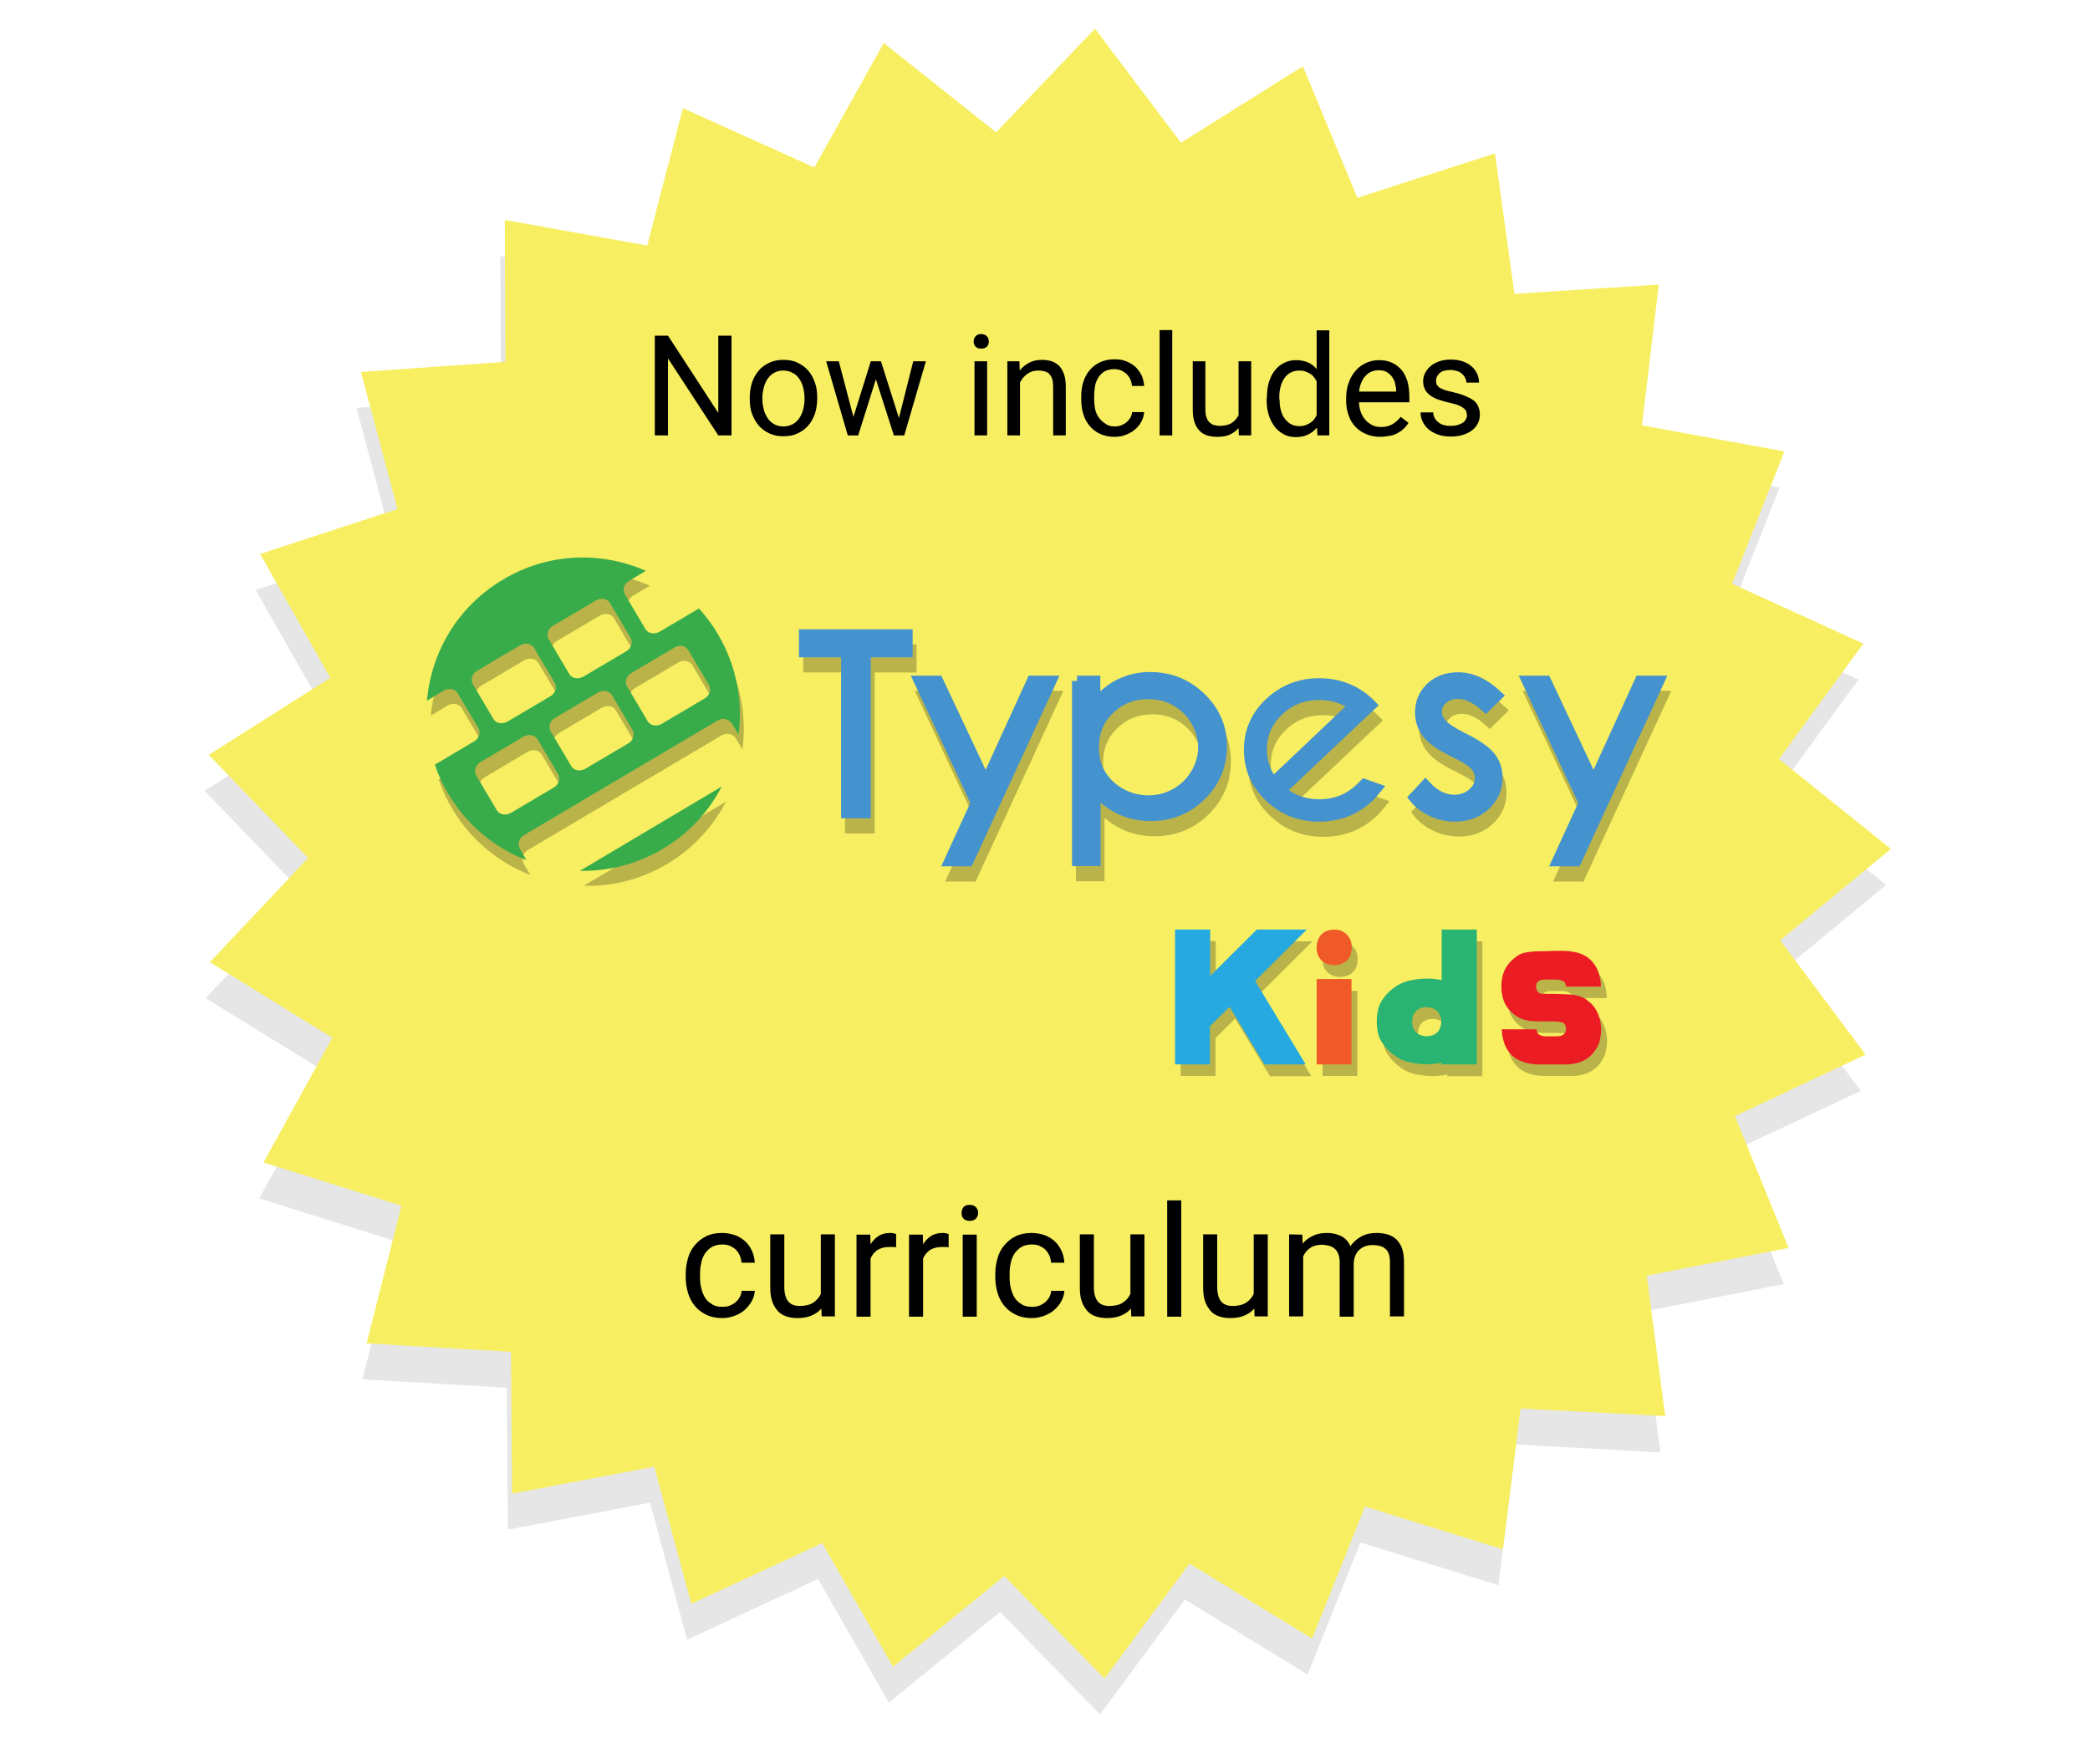 <?xml version="1.0" encoding="utf-8"?>
<!-- Generator: Adobe Illustrator 21.1.0, SVG Export Plug-In . SVG Version: 6.00 Build 0)  -->
<svg version="1.1" id="Layer_1" xmlns="http://www.w3.org/2000/svg" xmlns:xlink="http://www.w3.org/1999/xlink" x="0px" y="0px"
	 viewBox="0 0 744 627.9" style="enable-background:new 0 0 744 627.9;" xml:space="preserve">
<style type="text/css">
	.st0{opacity:0.1;}
	.st1{fill:#F7EF61;}
	.st2{opacity:0.25;}
	.st3{stroke:#000000;stroke-width:3.767;stroke-miterlimit:10;}
	.st4{fill:#4492CE;stroke:#4492CE;stroke-width:3.767;stroke-miterlimit:10;}
	.st5{fill:#38AC4A;}
	.st6{fill:#26A9E0;}
	.st7{fill:#F05A28;}
	.st8{fill:#29B473;}
	.st9{fill:#EC1C24;}
</style>
<g>
	<g class="st0">
		<g id="layer1">
			<path id="path2182" d="M539.7,514.2l-6.3,50.1l-49.1-15.2l-18.8,47l-43.7-26.7l-30.2,40.9L356,573.8l-39.6,32.3l-25.2-44
				l-46.6,21.6l-13.2-48.8l-50.6,9.6l-0.4-50.5l-51.4-3l12.4-49l-49.1-15.4l24.5-44.4l-43.6-26.9l35-37.1l-35.4-36.7l43.3-27.4
				L91,210l48.9-16l-13-48.8l51.4-3.6l-0.2-50.5l50.7,9.1l12.7-48.9l46.8,21.1L313,28.1l40,31.8L388.1,23l30.6,40.6l43.4-27.2
				l19.4,46.8l49-15.8l6.9,50l51.4-3.3l-6,50.1l50.7,9.3l-18.6,47.1l46.7,21.3l-30,41.1l39.8,32L632,347.6l30.4,40.7l-46.5,21.9
				l19.1,46.9l-50.5,9.9l6.6,50L539.7,514.2z"/>
		</g>
	</g>
	<g>
		<g id="layer1_1_">
			<path id="path2182_1_" class="st1" d="M541.3,501.4l-6.3,50.1l-49.1-15.2l-18.8,47l-43.7-26.7l-30.2,40.9L357.5,561l-39.6,32.3
				l-25.2-44l-46.6,21.6l-13.2-48.8l-50.6,9.6l-0.4-50.5l-51.4-3l12.4-49l-49.1-15.4l24.5-44.4l-43.6-26.9l35-37.1l-35.4-36.7
				l43.3-27.4l-25-44.1l48.9-16l-13-48.8l51.4-3.6l-0.2-50.5l50.7,9.1l12.7-48.9l46.8,21.1l24.7-44.3l40,31.8l35.2-36.9l30.6,40.6
				l43.4-27.2l19.4,46.8l49-15.8l6.9,50l51.4-3.3l-6,50.1l50.7,9.3l-18.6,47.1l46.7,21.3l-30,41.1l39.8,32l-39.4,32.5l30.4,40.7
				l-46.5,21.9l19.1,46.9l-50.5,9.9l6.6,50L541.3,501.4z"/>
		</g>
	</g>
</g>
<g>
	<path d="M257.2,465.2c0.9,0,1.7-0.1,2.5-0.4s1.5-0.7,2.1-1.2s1.1-1.1,1.5-1.8c0.4-0.7,0.6-1.4,0.7-2.3h4.7
		c-0.1,1.3-0.4,2.5-1.1,3.7s-1.5,2.2-2.5,3.1s-2.3,1.6-3.6,2.1c-1.4,0.5-2.8,0.8-4.4,0.8c-2.2,0-4.1-0.4-5.7-1.2
		c-1.6-0.8-3-1.8-4.1-3.2c-1.1-1.3-1.9-2.9-2.4-4.6c-0.5-1.8-0.8-3.6-0.8-5.6v-1.1c0-2,0.3-3.8,0.8-5.6c0.5-1.8,1.3-3.3,2.4-4.6
		c1.1-1.3,2.4-2.4,4-3.2c1.6-0.8,3.5-1.2,5.7-1.2c1.7,0,3.3,0.3,4.7,0.8c1.4,0.5,2.6,1.3,3.6,2.2c1,0.9,1.8,2.1,2.4,3.4
		s0.9,2.7,1,4.2H264c-0.1-0.9-0.3-1.7-0.6-2.5c-0.4-0.8-0.8-1.5-1.4-2.1s-1.3-1-2.1-1.4c-0.8-0.3-1.7-0.5-2.7-0.5
		c-1.5,0-2.8,0.3-3.8,0.9s-1.8,1.4-2.5,2.4c-0.6,1-1.1,2.1-1.3,3.4c-0.3,1.2-0.4,2.5-0.4,3.8v1.1c0,1.3,0.1,2.6,0.4,3.8
		c0.3,1.2,0.7,2.4,1.3,3.4s1.4,1.8,2.5,2.4C254.3,464.9,255.6,465.2,257.2,465.2z"/>
	<path d="M292.4,465.8c-0.9,1.1-2.1,1.9-3.5,2.5s-3.1,0.9-5.1,0.9c-1.4,0-2.7-0.2-3.9-0.6c-1.2-0.4-2.2-1-3-1.9s-1.5-2-2-3.4
		s-0.7-3-0.7-5v-18.9h5v18.9c0,1.3,0.2,2.4,0.5,3.3s0.7,1.5,1.2,2s1.1,0.8,1.7,1s1.3,0.3,2,0.3c2,0,3.7-0.4,4.9-1.2
		c1.2-0.8,2.1-1.8,2.7-3.1v-21.2h5v29.2h-4.7L292.4,465.8z"/>
	<path d="M319,444c-0.4-0.1-0.8-0.1-1.2-0.1c-0.4,0-0.8,0-1.3,0c-1.7,0-3.1,0.4-4.2,1.1c-1.1,0.8-1.9,1.8-2.4,3v20.7h-5v-29.2h4.9
		l0.1,3.4c0.8-1.2,1.7-2.2,2.8-2.9c1.1-0.7,2.5-1.1,4.1-1.1c0.4,0,0.8,0,1.2,0.1c0.5,0.1,0.8,0.2,1,0.3V444z"/>
	<path d="M337.7,444c-0.4-0.1-0.8-0.1-1.2-0.1c-0.4,0-0.8,0-1.3,0c-1.7,0-3.1,0.4-4.2,1.1c-1.1,0.8-1.9,1.8-2.4,3v20.7h-5v-29.2h4.9
		l0.1,3.4c0.8-1.2,1.7-2.2,2.8-2.9c1.1-0.7,2.5-1.1,4.1-1.1c0.4,0,0.8,0,1.2,0.1c0.5,0.1,0.8,0.2,1,0.3V444z"/>
	<path d="M342.3,431.8c0-0.8,0.2-1.5,0.7-2.1s1.2-0.8,2.2-0.8s1.7,0.3,2.2,0.8c0.5,0.6,0.8,1.2,0.8,2.1c0,0.8-0.3,1.5-0.8,2
		s-1.2,0.8-2.2,0.8s-1.7-0.3-2.2-0.8S342.3,432.6,342.3,431.8z M347.7,468.7h-5v-29.2h5V468.7z"/>
	<path d="M367.4,465.2c0.9,0,1.7-0.1,2.5-0.4s1.5-0.7,2.1-1.2s1.1-1.1,1.5-1.8c0.4-0.7,0.6-1.4,0.7-2.3h4.7
		c-0.1,1.3-0.4,2.5-1.1,3.7c-0.6,1.2-1.5,2.2-2.5,3.1s-2.3,1.6-3.6,2.1c-1.4,0.5-2.8,0.8-4.4,0.8c-2.2,0-4.1-0.4-5.7-1.2
		c-1.6-0.8-3-1.8-4.1-3.2c-1.1-1.3-1.9-2.9-2.4-4.6c-0.5-1.8-0.8-3.6-0.8-5.6v-1.1c0-2,0.3-3.8,0.8-5.6c0.5-1.8,1.3-3.3,2.4-4.6
		c1.1-1.3,2.4-2.4,4-3.2c1.6-0.8,3.5-1.2,5.7-1.2c1.7,0,3.3,0.3,4.7,0.8c1.4,0.5,2.6,1.3,3.6,2.2c1,0.9,1.8,2.1,2.4,3.4
		s0.9,2.7,1,4.2h-4.7c-0.1-0.9-0.3-1.7-0.6-2.5c-0.4-0.8-0.8-1.5-1.4-2.1s-1.3-1-2.1-1.4c-0.8-0.3-1.7-0.5-2.7-0.5
		c-1.5,0-2.8,0.3-3.8,0.9s-1.8,1.4-2.5,2.4c-0.6,1-1.1,2.1-1.3,3.4c-0.3,1.2-0.4,2.5-0.4,3.8v1.1c0,1.3,0.1,2.6,0.4,3.8
		c0.3,1.2,0.7,2.4,1.3,3.4c0.6,1,1.4,1.8,2.5,2.4C364.5,464.9,365.8,465.2,367.4,465.2z"/>
	<path d="M402.6,465.8c-0.9,1.1-2.1,1.9-3.5,2.5s-3.1,0.9-5.1,0.9c-1.4,0-2.7-0.2-3.9-0.6c-1.2-0.4-2.2-1-3-1.9s-1.5-2-2-3.4
		s-0.7-3-0.7-5v-18.9h5v18.9c0,1.3,0.2,2.4,0.5,3.3s0.7,1.5,1.2,2s1.1,0.8,1.7,1s1.3,0.3,2,0.3c2,0,3.7-0.4,4.9-1.2
		c1.2-0.8,2.1-1.8,2.7-3.1v-21.2h5v29.2h-4.7L402.6,465.8z"/>
	<path d="M420.5,468.7h-5v-41.4h5V468.7z"/>
	<path d="M446.5,465.8c-0.9,1.1-2.1,1.9-3.5,2.5s-3.1,0.9-5.1,0.9c-1.4,0-2.7-0.2-3.9-0.6c-1.2-0.4-2.2-1-3-1.9s-1.5-2-2-3.4
		s-0.7-3-0.7-5v-18.9h5v18.9c0,1.3,0.2,2.4,0.5,3.3s0.7,1.5,1.2,2s1.1,0.8,1.7,1s1.3,0.3,2,0.3c2,0,3.7-0.4,4.9-1.2
		c1.2-0.8,2.1-1.8,2.7-3.1v-21.2h5v29.2h-4.7L446.5,465.8z"/>
	<path d="M463.6,439.5l0.1,3.2c1-1.2,2.2-2.1,3.7-2.8c1.4-0.7,3.1-1,5-1s3.6,0.4,5,1.1s2.6,1.9,3.3,3.6c1-1.4,2.2-2.5,3.8-3.4
		c1.6-0.9,3.4-1.3,5.5-1.3c1.6,0,2.9,0.2,4.2,0.6c1.2,0.4,2.2,1,3.1,1.9c0.8,0.9,1.5,2,1.9,3.3s0.6,2.9,0.6,4.7v19.2h-5v-19.2
		c0-1.2-0.1-2.2-0.4-3s-0.7-1.5-1.3-1.9c-0.5-0.5-1.2-0.8-2-1s-1.6-0.3-2.6-0.3s-1.9,0.2-2.7,0.5c-0.8,0.3-1.5,0.8-2,1.3
		c-0.6,0.5-1,1.2-1.3,1.9c-0.3,0.7-0.5,1.5-0.6,2.4v19.4h-5v-19.2c0-1.1-0.1-2.1-0.4-2.9s-0.7-1.5-1.3-2c-0.5-0.5-1.2-0.9-2-1.1
		s-1.6-0.4-2.6-0.4c-1.8,0-3.2,0.4-4.3,1.2c-1.1,0.8-1.9,1.8-2.4,3v21.3h-5v-29.2L463.6,439.5L463.6,439.5z"/>
</g>
<g>
	<g>
		<g class="st2">
			<g>
				<path class="st3" d="M287.8,237.5v-6.2h36.6v6.2h-14.9v57.3h-6.8v-57.3L287.8,237.5L287.8,237.5z"/>
				<path class="st3" d="M328.6,247.8h6.7l17,36.1l16.5-36.1h6.8l-29.5,64.1h-6.7l9.5-20.7L328.6,247.8z"/>
				<path class="st3" d="M384.8,247.8h6.4v8.6c2.5-3.3,5.4-5.7,8.7-7.4c3.3-1.6,6.9-2.5,10.9-2.5c7,0,13,2.4,18,7.2
					c5,4.8,7.5,10.6,7.5,17.3c0,6.9-2.5,12.8-7.4,17.6c-4.9,4.8-10.9,7.2-17.9,7.2c-3.9,0-7.5-0.8-10.8-2.3
					c-3.3-1.6-6.3-3.9-8.9-6.9v25.2h-6.4v-64H384.8z M410.3,252.4c-5.5,0-10.1,1.8-13.9,5.5c-3.8,3.6-5.6,8.2-5.6,13.6
					c0,3.6,0.8,6.8,2.5,9.6c1.7,2.8,4.1,5.1,7.2,6.8c3.1,1.7,6.4,2.5,9.9,2.5c3.4,0,6.6-0.8,9.6-2.5s5.4-4,7.2-7
					c1.8-3,2.7-6.2,2.7-9.5s-0.9-6.5-2.7-9.5c-1.8-3-4.1-5.3-7.1-7C417.1,253.2,413.8,252.4,410.3,252.4z"/>
				<path class="st3" d="M457.4,286.8c3.8,3.3,8.4,5,13.7,5c5.7,0,10.6-1.9,14.6-5.7c0.5-0.5,1-1,1.5-1.5l4.3,1.5
					c-0.8,1-1.7,2-2.7,3c-4.9,4.6-10.8,6.9-17.7,6.9c-6.9,0-12.8-2.3-17.6-6.9c-4.9-4.6-7.3-10.2-7.3-16.8c0-6.5,2.4-12.1,7.3-16.7
					c4.9-4.6,10.8-6.9,17.6-6.9c5.9,0,11.1,1.7,15.5,5c0.7,0.6,1.5,1.2,2.2,1.9c0.3,0.3,0.5,0.5,0.8,0.8l-3.1,2.9L457.4,286.8z
					 M483.4,256.6c-3.5-2.6-7.7-3.9-12.4-3.9c-5.7,0-10.5,1.9-14.5,5.7c-4,3.8-6,8.4-6,13.8c0,4.5,1.4,8.4,4.1,11.7L483.4,256.6z"/>
				<path class="st3" d="M534.4,252.9l-4.1,4c-3.4-3.1-6.7-4.7-10-4.7c-2.1,0-3.8,0.6-5.3,1.9c-1.5,1.3-2.2,2.8-2.2,4.5
					c0,1.5,0.6,3,1.8,4.4c1.2,1.4,3.8,3.1,7.6,5c4.7,2.3,8,4.6,9.7,6.7c1.7,2.2,2.5,4.6,2.5,7.4c0,3.9-1.4,7.1-4.3,9.8
					c-2.9,2.7-6.4,4-10.7,4c-2.9,0-5.6-0.6-8.2-1.8c-2.6-1.2-4.7-2.8-6.4-4.9l4-4.3c3.2,3.5,6.7,5.2,10.3,5.2c2.5,0,4.7-0.8,6.5-2.3
					c1.8-1.6,2.7-3.4,2.7-5.5c0-1.7-0.6-3.3-1.8-4.6c-1.2-1.3-3.9-3-8-5c-4.5-2.2-7.5-4.3-9.1-6.5c-1.6-2.1-2.4-4.6-2.4-7.3
					c0-3.6,1.3-6.5,3.8-8.9c2.6-2.4,5.8-3.5,9.7-3.5C525.2,246.6,529.8,248.7,534.4,252.9z"/>
				<path class="st3" d="M545,247.8h6.7l17,36.1l16.5-36.1h6.8l-29.5,64.1h-6.7l9.5-20.7L545,247.8z"/>
			</g>
			<g>
				<path d="M231.2,229.3l-7.4-12.5c-0.9-1.6-0.2-3.7,1.5-4.7l6-3.6c-15.9-7-34.8-6.5-50.8,3.1c-16.1,9.5-25.6,25.8-27.1,43.1l6-3.6
					c1.8-1,4-0.6,4.9,0.9l7.4,12.5c0.9,1.6,0.2,3.7-1.5,4.7l-14,8.3c1.2,3.6,2.8,7.1,4.8,10.4c6.6,11.2,16.6,19.2,27.8,23.6
					l-2.2-3.8c-1.1-1.8-0.5-4.1,1.3-5.1l69.1-40.9c1.8-1,4.1-0.4,5.1,1.4l2.2,3.7c1.6-11.9-0.7-24.5-7.3-35.7
					c-2-3.4-4.3-6.5-6.8-9.2l-14,8.3C234.3,231.3,232.1,230.9,231.2,229.3z M196.7,232.9c-0.9-1.6-0.2-3.7,1.5-4.7l15.4-9.1
					c1.8-1,4-0.6,4.9,0.9l7.4,12.5c0.9,1.6,0.2,3.7-1.5,4.7l-15.4,9.1c-1.8,1-4,0.6-4.9-0.9L196.7,232.9z M169.8,248.8
					c-0.9-1.6-0.2-3.7,1.5-4.7l15.4-9.1c1.8-1,4-0.6,4.9,0.9l7.4,12.5c0.9,1.6,0.2,3.7-1.5,4.7l-15.4,9.1c-1.8,1-4,0.6-4.9-0.9
					L169.8,248.8z M200.2,281c0.9,1.6,0.2,3.7-1.5,4.7l-15.4,9.1c-1.8,1-4,0.6-4.9-0.9l-7.4-12.5c-0.9-1.6-0.2-3.7,1.5-4.7l15.4-9.1
					c1.8-1,4-0.6,4.9,0.9L200.2,281z M226.6,265.3c0.9,1.6,0.2,3.7-1.5,4.7l-15.4,9.1c-1.8,1-4,0.6-4.9-0.9l-7.4-12.5
					c-0.9-1.6-0.2-3.7,1.5-4.7l15.4-9.1c1.8-1,4-0.6,4.9,0.9L226.6,265.3z M246.4,236.7l7.4,12.5c0.9,1.6,0.2,3.7-1.5,4.7l-15.4,9.1
					c-1.8,1-4,0.6-4.9-0.9l-7.4-12.5c-0.9-1.6-0.2-3.7,1.5-4.7l15.4-9.1C243.3,234.8,245.5,235.2,246.4,236.7z"/>
				<path d="M237.4,307.6c9.3-5.5,16.4-13.3,21-22.2l-50.6,29.9C217.9,315.6,228.1,313.1,237.4,307.6z"/>
			</g>
		</g>
		<g>
			<g>
				<path class="st4" d="M286.3,232.1v-6.2H323v6.2h-14.9v57.3h-6.8v-57.3L286.3,232.1L286.3,232.1z"/>
				<path class="st4" d="M327.2,242.4h6.7l17,36.1l16.5-36.1h6.8l-29.5,64.1H338l9.5-20.7L327.2,242.4z"/>
				<path class="st4" d="M383.4,242.4h6.4v8.6c2.5-3.3,5.4-5.7,8.7-7.4c3.3-1.6,6.9-2.5,10.9-2.5c7,0,13,2.4,18,7.2
					s7.5,10.6,7.5,17.3c0,6.9-2.5,12.8-7.4,17.6c-4.9,4.8-10.9,7.2-17.9,7.2c-3.9,0-7.5-0.8-10.8-2.3c-3.3-1.6-6.3-3.9-8.9-6.9v25.2
					h-6.4v-64H383.4z M408.8,247c-5.5,0-10.1,1.8-13.9,5.5c-3.8,3.6-5.6,8.2-5.6,13.6c0,3.6,0.8,6.8,2.5,9.6
					c1.7,2.8,4.1,5.1,7.2,6.8c3.1,1.7,6.4,2.5,9.9,2.5c3.4,0,6.6-0.8,9.6-2.5s5.4-4,7.2-7c1.8-3,2.7-6.2,2.7-9.5s-0.9-6.5-2.7-9.5
					c-1.8-3-4.1-5.3-7.1-7S412.4,247,408.8,247z"/>
				<path class="st4" d="M455.9,281.4c3.8,3.3,8.4,5,13.7,5c5.7,0,10.6-1.9,14.6-5.7c0.5-0.5,1-1,1.5-1.5l4.3,1.5
					c-0.8,1-1.7,2-2.7,3c-4.9,4.6-10.8,6.9-17.7,6.9c-6.9,0-12.8-2.3-17.6-6.9c-4.9-4.6-7.3-10.2-7.3-16.8c0-6.5,2.4-12.1,7.3-16.7
					c4.9-4.6,10.8-6.9,17.6-6.9c5.9,0,11.1,1.7,15.5,5c0.7,0.6,1.5,1.2,2.2,1.9c0.3,0.3,0.5,0.5,0.8,0.8l-3.1,2.9L455.9,281.4z
					 M482,251.2c-3.5-2.6-7.7-3.9-12.4-3.9c-5.7,0-10.5,1.9-14.5,5.7c-4,3.8-6,8.4-6,13.8c0,4.5,1.4,8.4,4.1,11.7L482,251.2z"/>
				<path class="st4" d="M533,247.6l-4.1,4c-3.4-3.1-6.7-4.7-10-4.7c-2.1,0-3.8,0.6-5.3,1.9c-1.5,1.3-2.2,2.8-2.2,4.5
					c0,1.5,0.6,3,1.8,4.4c1.2,1.4,3.8,3.1,7.6,5c4.7,2.3,8,4.6,9.7,6.7c1.7,2.2,2.5,4.6,2.5,7.4c0,3.9-1.4,7.1-4.3,9.8
					c-2.9,2.7-6.4,4-10.7,4c-2.9,0-5.6-0.6-8.2-1.8c-2.6-1.2-4.7-2.8-6.4-4.9l4-4.3c3.2,3.5,6.7,5.2,10.3,5.2c2.5,0,4.7-0.8,6.5-2.3
					c1.8-1.6,2.7-3.4,2.7-5.5c0-1.7-0.6-3.3-1.8-4.6c-1.2-1.3-3.9-3-8-5c-4.5-2.2-7.5-4.3-9.1-6.5c-1.6-2.1-2.4-4.6-2.4-7.3
					c0-3.6,1.3-6.5,3.8-8.9c2.6-2.4,5.8-3.5,9.7-3.5C523.8,241.2,528.4,243.3,533,247.6z"/>
				<path class="st4" d="M543.6,242.4h6.7l17,36.1l16.5-36.1h6.8l-29.5,64.1h-6.7l9.5-20.7L543.6,242.4z"/>
			</g>
			<g>
				<path class="st5" d="M229.8,224l-7.4-12.5c-0.9-1.6-0.2-3.7,1.5-4.7l6-3.6c-15.9-7-34.8-6.5-50.8,3.1
					c-16.1,9.5-25.6,25.8-27.1,43.1l6-3.6c1.8-1,4-0.6,4.9,0.9l7.4,12.5c0.9,1.6,0.2,3.7-1.5,4.7l-14,8.3c1.2,3.6,2.8,7.1,4.8,10.4
					c6.6,11.2,16.6,19.2,27.8,23.6l-2.2-3.8c-1.1-1.8-0.5-4.1,1.3-5.1l69.1-40.9c1.8-1,4.1-0.4,5.1,1.4l2.2,3.7
					c1.6-11.9-0.7-24.5-7.3-35.7c-2-3.4-4.3-6.5-6.8-9.2l-14,8.3C232.9,225.9,230.7,225.5,229.8,224z M195.3,227.5
					c-0.9-1.6-0.2-3.7,1.5-4.7l15.4-9.1c1.8-1,4-0.6,4.9,0.9l7.4,12.5c0.9,1.6,0.2,3.7-1.5,4.7l-15.4,9.1c-1.8,1-4,0.6-4.9-0.9
					L195.3,227.5z M168.3,243.5c-0.9-1.6-0.2-3.7,1.5-4.7l15.4-9.1c1.8-1,4-0.6,4.9,0.9l7.4,12.5c0.9,1.6,0.2,3.7-1.5,4.7l-15.4,9.1
					c-1.8,1-4,0.6-4.9-0.9L168.3,243.5z M198.7,275.6c0.9,1.6,0.2,3.7-1.5,4.7l-15.4,9.1c-1.8,1-4,0.6-4.9-0.9l-7.4-12.5
					c-0.9-1.6-0.2-3.7,1.5-4.7l15.4-9.1c1.8-1,4-0.6,4.9,0.9L198.7,275.6z M225.2,259.9c0.9,1.6,0.2,3.7-1.5,4.7l-15.4,9.1
					c-1.8,1-4,0.6-4.9-0.9l-7.4-12.5c-0.9-1.6-0.2-3.7,1.5-4.7l15.4-9.1c1.8-1,4-0.6,4.9,0.9L225.2,259.9z M245,231.4l7.4,12.5
					c0.9,1.6,0.2,3.7-1.5,4.7l-15.4,9.1c-1.8,1-4,0.6-4.9-0.9l-7.4-12.5c-0.9-1.6-0.2-3.7,1.5-4.7l15.4-9.1
					C241.9,229.4,244,229.8,245,231.4z"/>
				<path class="st5" d="M235.9,302.2c9.3-5.5,16.4-13.3,21-22.2l-50.5,30C216.4,310.2,226.6,307.7,235.9,302.2z"/>
			</g>
		</g>
	</g>
	<g>
		<g class="st2">
			<g>
				<path d="M432.8,335.1v16.5l16.6-16.5h17.8l-18.4,18.3l18,29.7h-14.7l-12.4-20.5l-7,6.9V383h-12.4c0-10.7,0-26.7,0-48h12.5V335.1
					z"/>
				<path d="M476.9,335.1h0.3c2.7,0.1,4.5,1.3,5.6,3.6c0.5,1.2,0.6,2.5,0.4,4s-0.7,2.5-1.5,3.2c-0.6,0.8-1.6,1.3-3,1.7
					c-1.4,0.3-2.7,0.2-4-0.2c-2.4-0.9-3.7-2.7-3.9-5.3v-1.2C471.2,337.2,473.2,335.3,476.9,335.1z M470.8,352.7h12.4V383h-12.4
					V352.7z"/>
				<path d="M515.2,335.1h12.5c0,2.9,0,10.9,0,24s0,21.1,0,24h-12.5c0,0-0.1-0.1,0-0.3c0-0.1,0-0.2,0-0.3c-2.8,0.6-5.8,0.7-8.9,0.3
					c-3.1-0.4-5.5-1.2-7.3-2.5c-1-0.7-2-1.4-2.7-2.2c-0.8-0.7-1.5-1.6-2.2-2.6s-1.2-2.1-1.5-3.4s-0.5-2.7-0.5-4.3
					c0-1.6,0.2-3,0.5-4.3s0.8-2.4,1.5-3.4s1.4-1.9,2.1-2.6c0.8-0.7,1.7-1.5,2.8-2.2c1.7-1.2,4.2-2.1,7.3-2.5
					c3.1-0.4,6.1-0.3,8.9,0.3V335.1z M509.8,362.7c-1.6,0.1-2.9,0.6-3.7,1.5c-0.9,0.9-1.3,2.2-1.3,3.8c0.1,1.6,0.5,2.9,1.4,3.7
					c0.9,0.9,2.2,1.3,3.8,1.4c3.3-0.2,5-1.9,5.2-5.2C514.9,364.5,513.2,362.8,509.8,362.7C509.8,362.6,509.8,362.7,509.8,362.7
					L509.8,362.7z"/>
				<path d="M560.2,383h-11.4c-7.7-0.5-11.7-4.6-12.2-12.2v-0.3h12.5c0,0.4,0.1,0.7,0.2,1c0.1,0.3,0.3,0.5,0.4,0.7
					c0.2,0.2,0.4,0.3,0.7,0.4s0.6,0.2,0.9,0.3c0.3,0.1,0.7,0.1,1.1,0.1c0.4,0,0.8,0,1.1,0s0.7,0,1.2,0s0.9,0,1.2,0
					c1,0,1.7-0.1,2.2-0.3c0.5-0.2,0.9-0.5,1.2-1.1s0.3-1.2,0.2-1.9c-0.1-0.7-0.5-1.2-0.9-1.5c-0.5-0.2-1.1-0.3-1.8-0.4
					s-1.4-0.1-1.9-0.1c-0.6,0-1.3,0-2.3,0s-1.7,0-2,0c-1.6,0-3-0.1-4.2-0.2c-1.1-0.2-2.2-0.5-3.1-0.9c-2-1-3.6-2.4-4.7-4
					c-1.2-1.7-1.8-3.7-2-6.2V354c0.2-2.2,0.7-4,1.6-5.5c0.9-1.5,2.2-2.8,3.7-3.9c1-0.8,2.2-1.3,3.7-1.5c1.5-0.3,3.3-0.4,5.5-0.4
					c0.6,0,1.7,0,3.5-0.1c1.7,0,3.2-0.1,4.3,0c1.2,0,2.2,0.1,3.2,0.3c3.1,0.5,5.5,1.8,7.2,4c1.7,2.1,2.6,4.9,2.7,8.4h-12.5
					c0-0.5-0.1-0.8-0.2-1.2c-0.1-0.3-0.4-0.6-0.7-0.7c-0.3-0.2-0.6-0.3-1-0.4c-0.3-0.1-0.8-0.2-1.3-0.2s-1,0-1.3,0
					c-0.4,0-0.9,0-1.5,0s-1.1,0-1.4,0c-0.9,0-1.6,0.1-2.1,0.4s-0.8,0.7-1,1.4c-0.2,0.7-0.1,1.4,0.2,2s0.7,1,1.3,1.2
					c1,0.1,2.2,0.1,3.8,0.1c1.5,0,2.9,0,4,0.1c1.1,0,2.3,0.1,3.6,0.2c1.2,0.1,2.3,0.4,3.3,0.8s1.7,0.9,2.3,1.5c1.2,0.8,2.2,2,3,3.5
					s1.3,3.3,1.5,5.1c0.2,1.9,0,3.8-0.5,5.8C569.7,380,565.9,382.7,560.2,383z"/>
			</g>
		</g>
		<path class="st6" d="M430.8,330.9v16.5l16.6-16.5h17.8l-18.4,18.3l18,29.7h-14.7l-12.4-20.5l-7,6.9v13.6h-12.4c0-10.7,0-26.7,0-48
			H430.8z"/>
		<path class="st7" d="M474.8,330.9h0.3c2.7,0.1,4.5,1.3,5.6,3.6c0.5,1.2,0.6,2.5,0.4,4s-0.7,2.5-1.5,3.2c-0.6,0.8-1.6,1.3-3,1.7
			c-1.4,0.3-2.7,0.2-4-0.2c-2.4-0.9-3.7-2.7-3.9-5.3v-1.2C469.1,333,471.2,331.1,474.8,330.9z M468.7,348.5h12.4v30.4h-12.4V348.5z"
			/>
		<path class="st8" d="M513.2,330.9h12.5c0,2.9,0,10.9,0,24s0,21.1,0,24h-12.5c0,0-0.1-0.1,0-0.3c0-0.1,0-0.2,0-0.3
			c-2.8,0.6-5.8,0.7-8.9,0.3c-3.1-0.4-5.5-1.2-7.3-2.5c-1-0.7-2-1.4-2.7-2.2c-0.8-0.7-1.5-1.6-2.2-2.6s-1.2-2.1-1.5-3.4
			s-0.5-2.7-0.5-4.3c0-1.6,0.2-3,0.5-4.3s0.8-2.4,1.5-3.4s1.4-1.9,2.1-2.6c0.8-0.7,1.7-1.5,2.8-2.2c1.7-1.2,4.2-2.1,7.3-2.5
			c3.1-0.4,6.1-0.3,8.9,0.3V330.9z M507.7,358.5c-1.6,0.1-2.9,0.6-3.7,1.5c-0.9,0.9-1.3,2.2-1.3,3.8c0.1,1.6,0.5,2.9,1.4,3.7
			c0.9,0.9,2.2,1.3,3.8,1.4c3.3-0.2,5-1.9,5.2-5.2C512.8,360.3,511.1,358.6,507.7,358.5C507.8,358.5,507.8,358.5,507.7,358.5
			L507.7,358.5z"/>
		<path class="st9" d="M558.2,378.9h-11.4c-7.7-0.5-11.7-4.6-12.2-12.2v-0.3H547c0,0.4,0.1,0.7,0.2,1c0.1,0.3,0.3,0.5,0.4,0.7
			c0.2,0.2,0.4,0.3,0.7,0.4s0.6,0.2,0.9,0.3c0.3,0.1,0.7,0.1,1.1,0.1c0.4,0,0.8,0,1.1,0s0.7,0,1.2,0s0.9,0,1.2,0
			c1,0,1.7-0.1,2.2-0.3c0.5-0.2,0.9-0.5,1.2-1.1s0.3-1.2,0.2-1.9c-0.1-0.7-0.5-1.2-0.9-1.5c-0.5-0.2-1.1-0.3-1.8-0.4
			s-1.4-0.1-1.9-0.1c-0.6,0-1.3,0-2.3,0s-1.7,0-2,0c-1.6,0-3-0.1-4.2-0.2c-1.1-0.2-2.2-0.5-3.1-0.9c-2-1-3.6-2.4-4.7-4
			c-1.2-1.7-1.8-3.7-2-6.2v-2.4c0.2-2.2,0.7-4,1.6-5.5c0.9-1.5,2.2-2.8,3.7-3.9c1-0.8,2.2-1.3,3.7-1.5c1.5-0.3,3.3-0.4,5.5-0.4
			c0.6,0,1.7,0,3.5-0.1c1.7,0,3.2-0.1,4.3,0c1.2,0,2.2,0.1,3.2,0.3c3.1,0.5,5.5,1.8,7.2,4c1.7,2.1,2.6,4.9,2.7,8.4h-12.5
			c0-0.5-0.1-0.8-0.2-1.2c-0.1-0.3-0.4-0.6-0.7-0.7c-0.3-0.2-0.6-0.3-1-0.4c-0.3-0.1-0.8-0.2-1.3-0.2s-1,0-1.3,0c-0.4,0-0.9,0-1.5,0
			s-1.1,0-1.4,0c-0.9,0-1.6,0.1-2.1,0.4s-0.8,0.7-1,1.4c-0.2,0.7-0.1,1.4,0.2,2s0.7,1,1.3,1.2c1,0.1,2.2,0.1,3.8,0.1
			c1.5,0,2.9,0,4,0.1c1.1,0,2.3,0.1,3.6,0.2c1.2,0.1,2.3,0.4,3.3,0.8s1.7,0.9,2.3,1.5c1.2,0.8,2.2,2,3,3.5s1.3,3.3,1.5,5.1
			c0.2,1.9,0,3.8-0.5,5.8C567.6,375.8,563.9,378.6,558.2,378.9z"/>
	</g>
</g>
<g>
	<path d="M260.4,155h-4.7l-17.9-27.4V155h-4.7v-35.5h4.7l17.9,27.5v-27.5h4.7V155z"/>
	<path d="M266.9,141.5c0-1.9,0.3-3.7,0.8-5.3s1.4-3.1,2.4-4.3c1-1.2,2.3-2.1,3.8-2.8c1.5-0.7,3.1-1,5-1c1.9,0,3.6,0.3,5,1
		s2.8,1.6,3.8,2.8c1,1.2,1.8,2.6,2.4,4.3c0.6,1.6,0.8,3.4,0.8,5.3v0.5c0,1.9-0.3,3.7-0.8,5.3c-0.6,1.6-1.4,3.1-2.4,4.2
		c-1,1.2-2.3,2.1-3.8,2.8c-1.5,0.7-3.1,1-5,1s-3.5-0.3-5-1c-1.5-0.7-2.7-1.6-3.8-2.8c-1-1.2-1.8-2.6-2.4-4.2s-0.8-3.4-0.8-5.3V141.5
		z M271.4,142.1c0,1.3,0.2,2.6,0.5,3.7c0.3,1.2,0.8,2.2,1.4,3.1c0.6,0.9,1.4,1.6,2.3,2.1c0.9,0.5,2,0.8,3.3,0.8
		c1.2,0,2.3-0.3,3.3-0.8c0.9-0.5,1.7-1.2,2.3-2.1c0.6-0.9,1.1-1.9,1.4-3.1s0.5-2.4,0.5-3.7v-0.5c0-1.3-0.2-2.5-0.5-3.7
		c-0.3-1.2-0.8-2.2-1.4-3.1c-0.6-0.9-1.4-1.6-2.4-2.1c-0.9-0.5-2-0.8-3.3-0.8c-1.2,0-2.3,0.3-3.2,0.8c-0.9,0.5-1.7,1.2-2.3,2.1
		c-0.6,0.9-1.1,1.9-1.4,3.1c-0.3,1.2-0.5,2.4-0.5,3.7V142.1z"/>
	<path d="M320,148.8l5.1-20.2h4.5l-7.7,26.4h-3.7l-6.4-20l-6.3,20h-3.7l-7.7-26.4h4.5l5.2,19.8l6.2-19.8h3.6L320,148.8z"/>
	<path d="M346.6,121.6c0-0.7,0.2-1.4,0.7-1.9c0.4-0.5,1.1-0.8,2-0.8s1.5,0.3,2,0.8c0.5,0.5,0.7,1.1,0.7,1.9s-0.2,1.3-0.7,1.8
		c-0.5,0.5-1.1,0.7-2,0.7s-1.5-0.2-2-0.7C346.8,122.9,346.6,122.3,346.6,121.6z M351.4,155h-4.5v-26.4h4.5V155z"/>
	<path d="M362.9,128.6l0.1,3.3c0.9-1.2,2.1-2.1,3.4-2.8c1.3-0.7,2.8-1,4.5-1c1.3,0,2.4,0.2,3.5,0.5c1,0.4,1.9,0.9,2.7,1.7
		c0.7,0.8,1.3,1.8,1.7,3c0.4,1.2,0.6,2.7,0.6,4.4V155h-4.5v-17.4c0-1-0.1-1.9-0.3-2.6c-0.2-0.7-0.6-1.3-1-1.8c-0.4-0.5-1-0.8-1.7-1
		c-0.7-0.2-1.4-0.3-2.3-0.3c-1.5,0-2.8,0.4-3.9,1.2c-1.1,0.8-2,1.8-2.6,3.1V155h-4.5v-26.4H362.9z"/>
	<path d="M396.8,151.8c0.8,0,1.6-0.1,2.3-0.4c0.7-0.3,1.4-0.6,1.9-1.1c0.6-0.5,1-1,1.4-1.6c0.3-0.6,0.6-1.3,0.6-2h4.3
		c-0.1,1.2-0.4,2.3-1,3.4c-0.6,1.1-1.3,2-2.3,2.8c-0.9,0.8-2,1.4-3.3,1.9c-1.2,0.5-2.6,0.7-4,0.7c-2,0-3.7-0.4-5.2-1.1
		c-1.5-0.7-2.7-1.7-3.7-2.9c-1-1.2-1.7-2.6-2.2-4.2c-0.5-1.6-0.7-3.3-0.7-5.1v-1c0-1.8,0.2-3.5,0.7-5.1c0.5-1.6,1.2-3,2.2-4.2
		c1-1.2,2.2-2.2,3.7-2.9s3.2-1.1,5.2-1.1c1.5,0,3,0.2,4.2,0.7c1.3,0.5,2.4,1.2,3.3,2c0.9,0.9,1.6,1.9,2.2,3c0.5,1.2,0.8,2.4,0.9,3.8
		h-4.3c-0.1-0.8-0.3-1.6-0.6-2.3c-0.3-0.7-0.7-1.3-1.3-1.9c-0.5-0.5-1.2-0.9-1.9-1.3c-0.7-0.3-1.6-0.5-2.5-0.5
		c-1.4,0-2.6,0.3-3.5,0.8c-0.9,0.6-1.7,1.3-2.2,2.2c-0.6,0.9-1,1.9-1.2,3.1c-0.2,1.1-0.3,2.3-0.3,3.4v1c0,1.2,0.1,2.3,0.3,3.5
		c0.2,1.1,0.6,2.1,1.2,3c0.6,0.9,1.3,1.6,2.2,2.2C394.3,151.5,395.4,151.8,396.8,151.8z"/>
	<path d="M417.3,155h-4.5v-37.5h4.5V155z"/>
	<path d="M440.9,152.4c-0.8,1-1.9,1.7-3.1,2.3s-2.8,0.8-4.6,0.8c-1.3,0-2.5-0.2-3.5-0.5c-1.1-0.4-2-0.9-2.7-1.7
		c-0.8-0.8-1.4-1.8-1.8-3.1c-0.4-1.2-0.6-2.7-0.6-4.5v-17.1h4.5v17.1c0,1.2,0.1,2.2,0.4,2.9c0.3,0.8,0.6,1.4,1.1,1.8
		c0.5,0.4,1,0.8,1.6,0.9s1.2,0.3,1.8,0.3c1.8,0,3.3-0.3,4.4-1c1.1-0.7,1.9-1.6,2.5-2.8v-19.2h4.5V155H441L440.9,152.4z"/>
	<path d="M451,141.6c0-2,0.2-3.9,0.7-5.5c0.5-1.7,1.2-3.1,2.1-4.2c0.9-1.2,2-2.1,3.3-2.7c1.3-0.7,2.7-1,4.3-1c1.6,0,3,0.3,4.2,0.8
		c1.2,0.5,2.2,1.3,3.1,2.4v-13.8h4.5V155h-4.2l-0.2-2.8c-0.9,1.1-1.9,1.9-3.2,2.5c-1.2,0.6-2.7,0.9-4.4,0.9c-1.5,0-3-0.3-4.2-1
		c-1.3-0.7-2.4-1.6-3.3-2.8c-0.9-1.2-1.6-2.6-2.1-4.2c-0.5-1.6-0.7-3.4-0.7-5.4V141.6z M455.5,142.1c0,1.3,0.1,2.6,0.4,3.7
		c0.3,1.2,0.7,2.2,1.3,3c0.6,0.9,1.3,1.5,2.2,2.1c0.9,0.5,1.9,0.8,3.1,0.8c0.8,0,1.5-0.1,2.1-0.3c0.6-0.2,1.2-0.5,1.7-0.8
		c0.5-0.3,1-0.7,1.4-1.2c0.4-0.5,0.7-1,1-1.6v-12.1c-0.3-0.5-0.6-1-1-1.5c-0.4-0.5-0.8-0.9-1.4-1.2c-0.5-0.3-1.1-0.6-1.7-0.8
		c-0.6-0.2-1.3-0.3-2.1-0.3c-1.2,0-2.3,0.3-3.2,0.8c-0.9,0.5-1.6,1.2-2.2,2.1c-0.6,0.9-1,1.9-1.3,3.1c-0.3,1.2-0.4,2.4-0.4,3.7
		V142.1z"/>
	<path d="M491.3,155.5c-1.8,0-3.5-0.3-5-1c-1.5-0.6-2.8-1.5-3.8-2.6c-1.1-1.1-1.9-2.5-2.4-4c-0.6-1.6-0.9-3.3-0.9-5.1v-1
		c0-2.1,0.3-4.1,1-5.8c0.6-1.7,1.5-3.1,2.6-4.3c1.1-1.2,2.3-2,3.7-2.6c1.4-0.6,2.8-0.9,4.3-0.9c1.9,0,3.5,0.3,4.9,1s2.5,1.6,3.4,2.7
		c0.9,1.2,1.5,2.5,2,4.1c0.4,1.6,0.6,3.3,0.6,5.2v2h-17.9c0,1.2,0.2,2.4,0.6,3.4c0.4,1.1,0.9,2,1.6,2.8c0.7,0.8,1.5,1.4,2.4,1.9
		c1,0.5,2,0.7,3.2,0.7c1.6,0,2.9-0.3,4.1-1c1.1-0.7,2.1-1.5,2.9-2.6l2.8,2.1c-0.4,0.7-0.9,1.3-1.5,1.9c-0.6,0.6-1.3,1.2-2.1,1.6
		c-0.8,0.5-1.7,0.9-2.8,1.1C493.8,155.3,492.6,155.5,491.3,155.5z M490.7,131.8c-0.9,0-1.8,0.2-2.5,0.5c-0.8,0.3-1.4,0.8-2.1,1.5
		c-0.6,0.6-1.1,1.4-1.5,2.4c-0.4,0.9-0.7,2-0.8,3.2h13.2V139c0-0.9-0.2-1.7-0.4-2.6c-0.2-0.9-0.6-1.6-1.1-2.3
		c-0.5-0.7-1.1-1.2-1.9-1.7C492.8,132,491.9,131.8,490.7,131.8z"/>
	<path d="M522.2,148c0-0.5-0.1-0.9-0.2-1.4c-0.1-0.4-0.4-0.8-0.9-1.2c-0.4-0.4-1-0.7-1.8-1.1c-0.8-0.3-1.8-0.6-3.1-0.9
		c-1.5-0.3-2.8-0.7-4-1.1c-1.2-0.4-2.2-0.9-3-1.5c-0.8-0.6-1.5-1.3-1.9-2.1c-0.4-0.8-0.7-1.8-0.7-2.9c0-1,0.2-2,0.7-3
		c0.5-0.9,1.1-1.8,2-2.5c0.8-0.7,1.9-1.3,3.1-1.7c1.2-0.4,2.5-0.6,4-0.6c1.6,0,3,0.2,4.2,0.6c1.2,0.4,2.3,1,3.2,1.8
		c0.9,0.7,1.5,1.6,2,2.6c0.5,1,0.7,2.1,0.7,3.2h-4.5c0-0.5-0.1-1.1-0.4-1.6c-0.2-0.5-0.6-1-1.1-1.5c-0.5-0.4-1-0.8-1.7-1
		s-1.5-0.4-2.4-0.4c-0.9,0-1.7,0.1-2.4,0.3c-0.7,0.2-1.2,0.5-1.6,0.9c-0.4,0.4-0.7,0.8-0.9,1.2s-0.3,0.9-0.3,1.4s0.1,0.9,0.2,1.3
		c0.2,0.4,0.5,0.7,0.9,1.1c0.5,0.3,1.1,0.6,1.9,0.9c0.8,0.3,1.8,0.5,3.1,0.8c1.6,0.4,3,0.8,4.2,1.3c1.2,0.5,2.2,1,3,1.6
		c0.8,0.6,1.4,1.3,1.7,2.2c0.4,0.8,0.6,1.8,0.6,2.8c0,1.2-0.2,2.2-0.7,3.2c-0.5,1-1.2,1.8-2.1,2.5c-0.9,0.7-2,1.2-3.2,1.6
		c-1.3,0.4-2.6,0.6-4.2,0.6c-1.8,0-3.3-0.2-4.7-0.7c-1.3-0.5-2.5-1.1-3.4-1.9c-0.9-0.8-1.6-1.7-2.1-2.8c-0.5-1-0.7-2.1-0.7-3.2h4.5
		c0,0.9,0.3,1.7,0.7,2.3c0.4,0.6,0.9,1.1,1.5,1.5c0.6,0.4,1.3,0.7,2,0.8c0.7,0.2,1.4,0.2,2.1,0.2c0.9,0,1.7-0.1,2.4-0.3
		c0.7-0.2,1.3-0.5,1.8-0.8c0.5-0.3,0.8-0.7,1.1-1.2S522.2,148.5,522.2,148z"/>
</g>
</svg>
